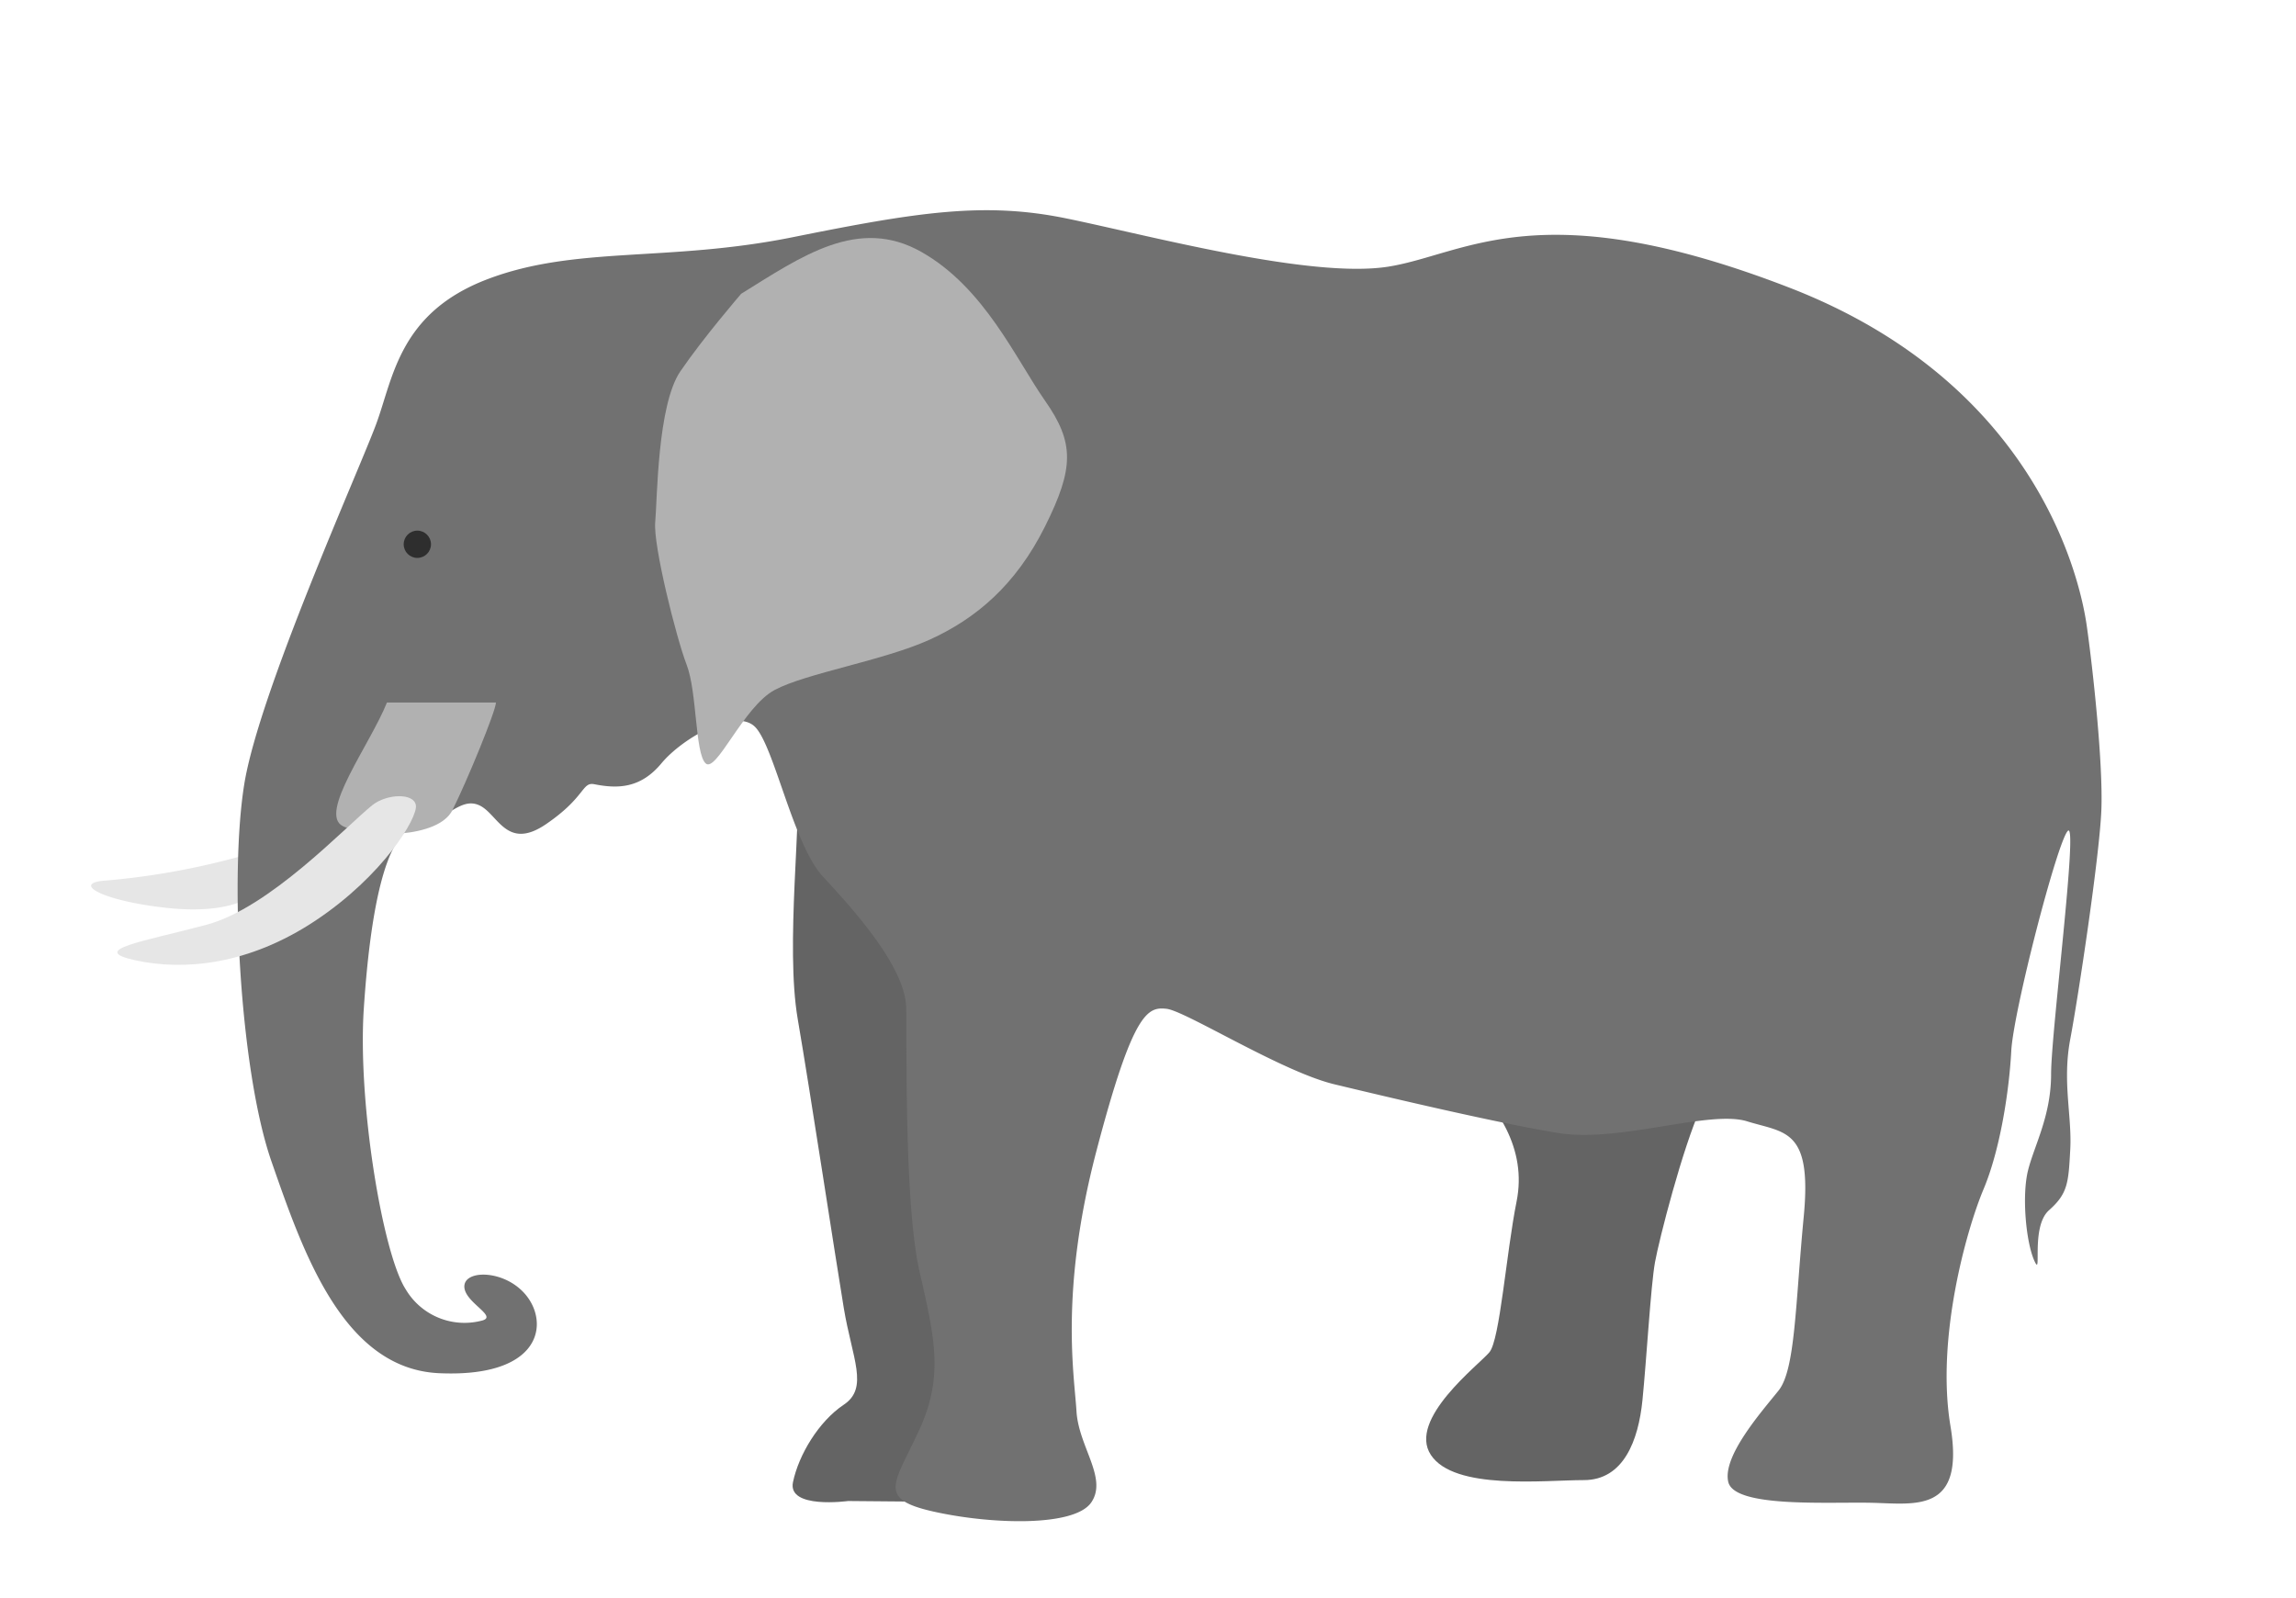 <svg xmlns="http://www.w3.org/2000/svg" viewBox="0 0 391.98 272.74"><defs><style>.cls-1{fill:#e6e6e6;}.cls-2{fill:#646464;}.cls-3{fill:#717171;}.cls-4{fill:#b1b1b1;}.cls-5{fill:#2e2e2e;}</style></defs><title>ELEPHANT</title><g id="OBJECTS"><path class="cls-1" d="M42.8,145.7a126.31,126.31,0,0,1-24.69,4.63c-6.08.38-.77,3.47,10.38,4.67s17.64-1.95,17.05-7.23S42.8,145.7,42.8,145.7Z"/><path class="cls-2" d="M136.19,130.31c.72,9.31-2.15,31.13,0,43.66s6.44,40.79,7.87,49.38,4.3,13.59,0,16.46-7.71,8.58-8.68,13.23,9.4,3.22,9.4,3.22l24.33.21s5-26.68,5-42.79-3.94-73-8.23-77.64S136.19,130.31,136.19,130.31Z"/><path class="cls-2" d="M249.26,182.91c6.44,5.73,11.45,13.24,9.66,22.19s-2.85,23.61-4.64,25.76-14,11.45-10,17.53,19.32,4.3,26.12,4.3,9.31-6.8,10-13.6,1.43-19.68,2.15-23.62,4.65-19.32,7.87-26.48-3.93-12.88-11.09-11.44S249.26,182.91,249.26,182.91Z"/><path class="cls-3" d="M101.48,133.89c4,.79,7.88.72,11.45-3.58s12.88-9.66,16.1-6.08,6.45,20,11.45,25.41,14.15,15.38,14.24,22.54-.28,33.63,2.23,44.73,4.29,17.88,0,27.19-7.34,11.81,2.59,14,23.88,2.56,26.75-1.58-2.15-9.51-2.51-15.59-2.89-20.4,3.39-44.37,8.78-24.69,12-24.33,19.68,10.73,28.62,12.88,27.91,6.65,38.29,8.33,25.76-4,32.2-2,11.1,1.22,9.66,16.25-1.43,26.12-4.29,29.7-9.66,11.23-8.59,15.63,16.82,3.39,24.34,3.54,16.1,1.94,13.59-13.09,2.78-33.63,5.64-40.43,4.38-16.82,4.74-23.62,7.87-35.78,9.66-37.57-2.86,34.35-2.86,41.51-2.87,12.17-3.94,16.46-.36,12.19,1.07,15.4-.71-5.74,2.51-8.6,3.32-4.65,3.63-10.38-1.38-11.53,0-18.83,5-31.26,5.31-39.13-1.43-24-2.5-31.49S348,65.55,305.44,49.09s-55.1-5.73-68.34-3.58S196,40.14,182,37.28s-25.37-1.07-46.68,3.22-37,1.43-52.08,7.16-16.1,16.82-19,24.69-20,45.8-22.54,61.54-.72,49,4.65,64.41S58.55,233.72,75,234.44s18.6-7.52,15.38-12.53-10.73-5.36-11.09-2.5,6.08,5.37,2.86,6.08a11.66,11.66,0,0,1-12.88-5.36c-3.94-6.09-8.23-31.85-7.16-47.95s3.58-30.06,8.95-31.13,7.51-5,10.73-3.58,4.65,7.87,11.45,3.22S99.3,133.46,101.48,133.89Z"/><path class="cls-4" d="M126.53,50.16c10.38-6.44,20-13.24,30.77-7.15s16.1,18.24,21.11,25.4,5,11.45,0,21.47-11.8,15.74-19.68,19.32-21.11,5.73-26.47,8.59-10,14.31-11.81,12.52-1.43-12.16-3.22-16.81-5.73-20.4-5.37-24.34.36-20,4.29-25.76S126.53,50.16,126.53,50.16Z"/><path class="cls-4" d="M66.06,119.94c-2.86,7.15-11.81,19-7.51,21.11s16.26,2.07,18.68-2.72,7.44-17,7.44-18.39"/><path class="cls-1" d="M63.55,137.47C58.78,141.35,46,155,35.29,157.87s-20.4,4.29-12.17,6.08,19.28.85,30.77-6.8S71.35,139.62,71,137.47,66,135.52,63.55,137.47Z"/><circle class="cls-5" cx="71.25" cy="92.92" r="2.33"/></g></svg>